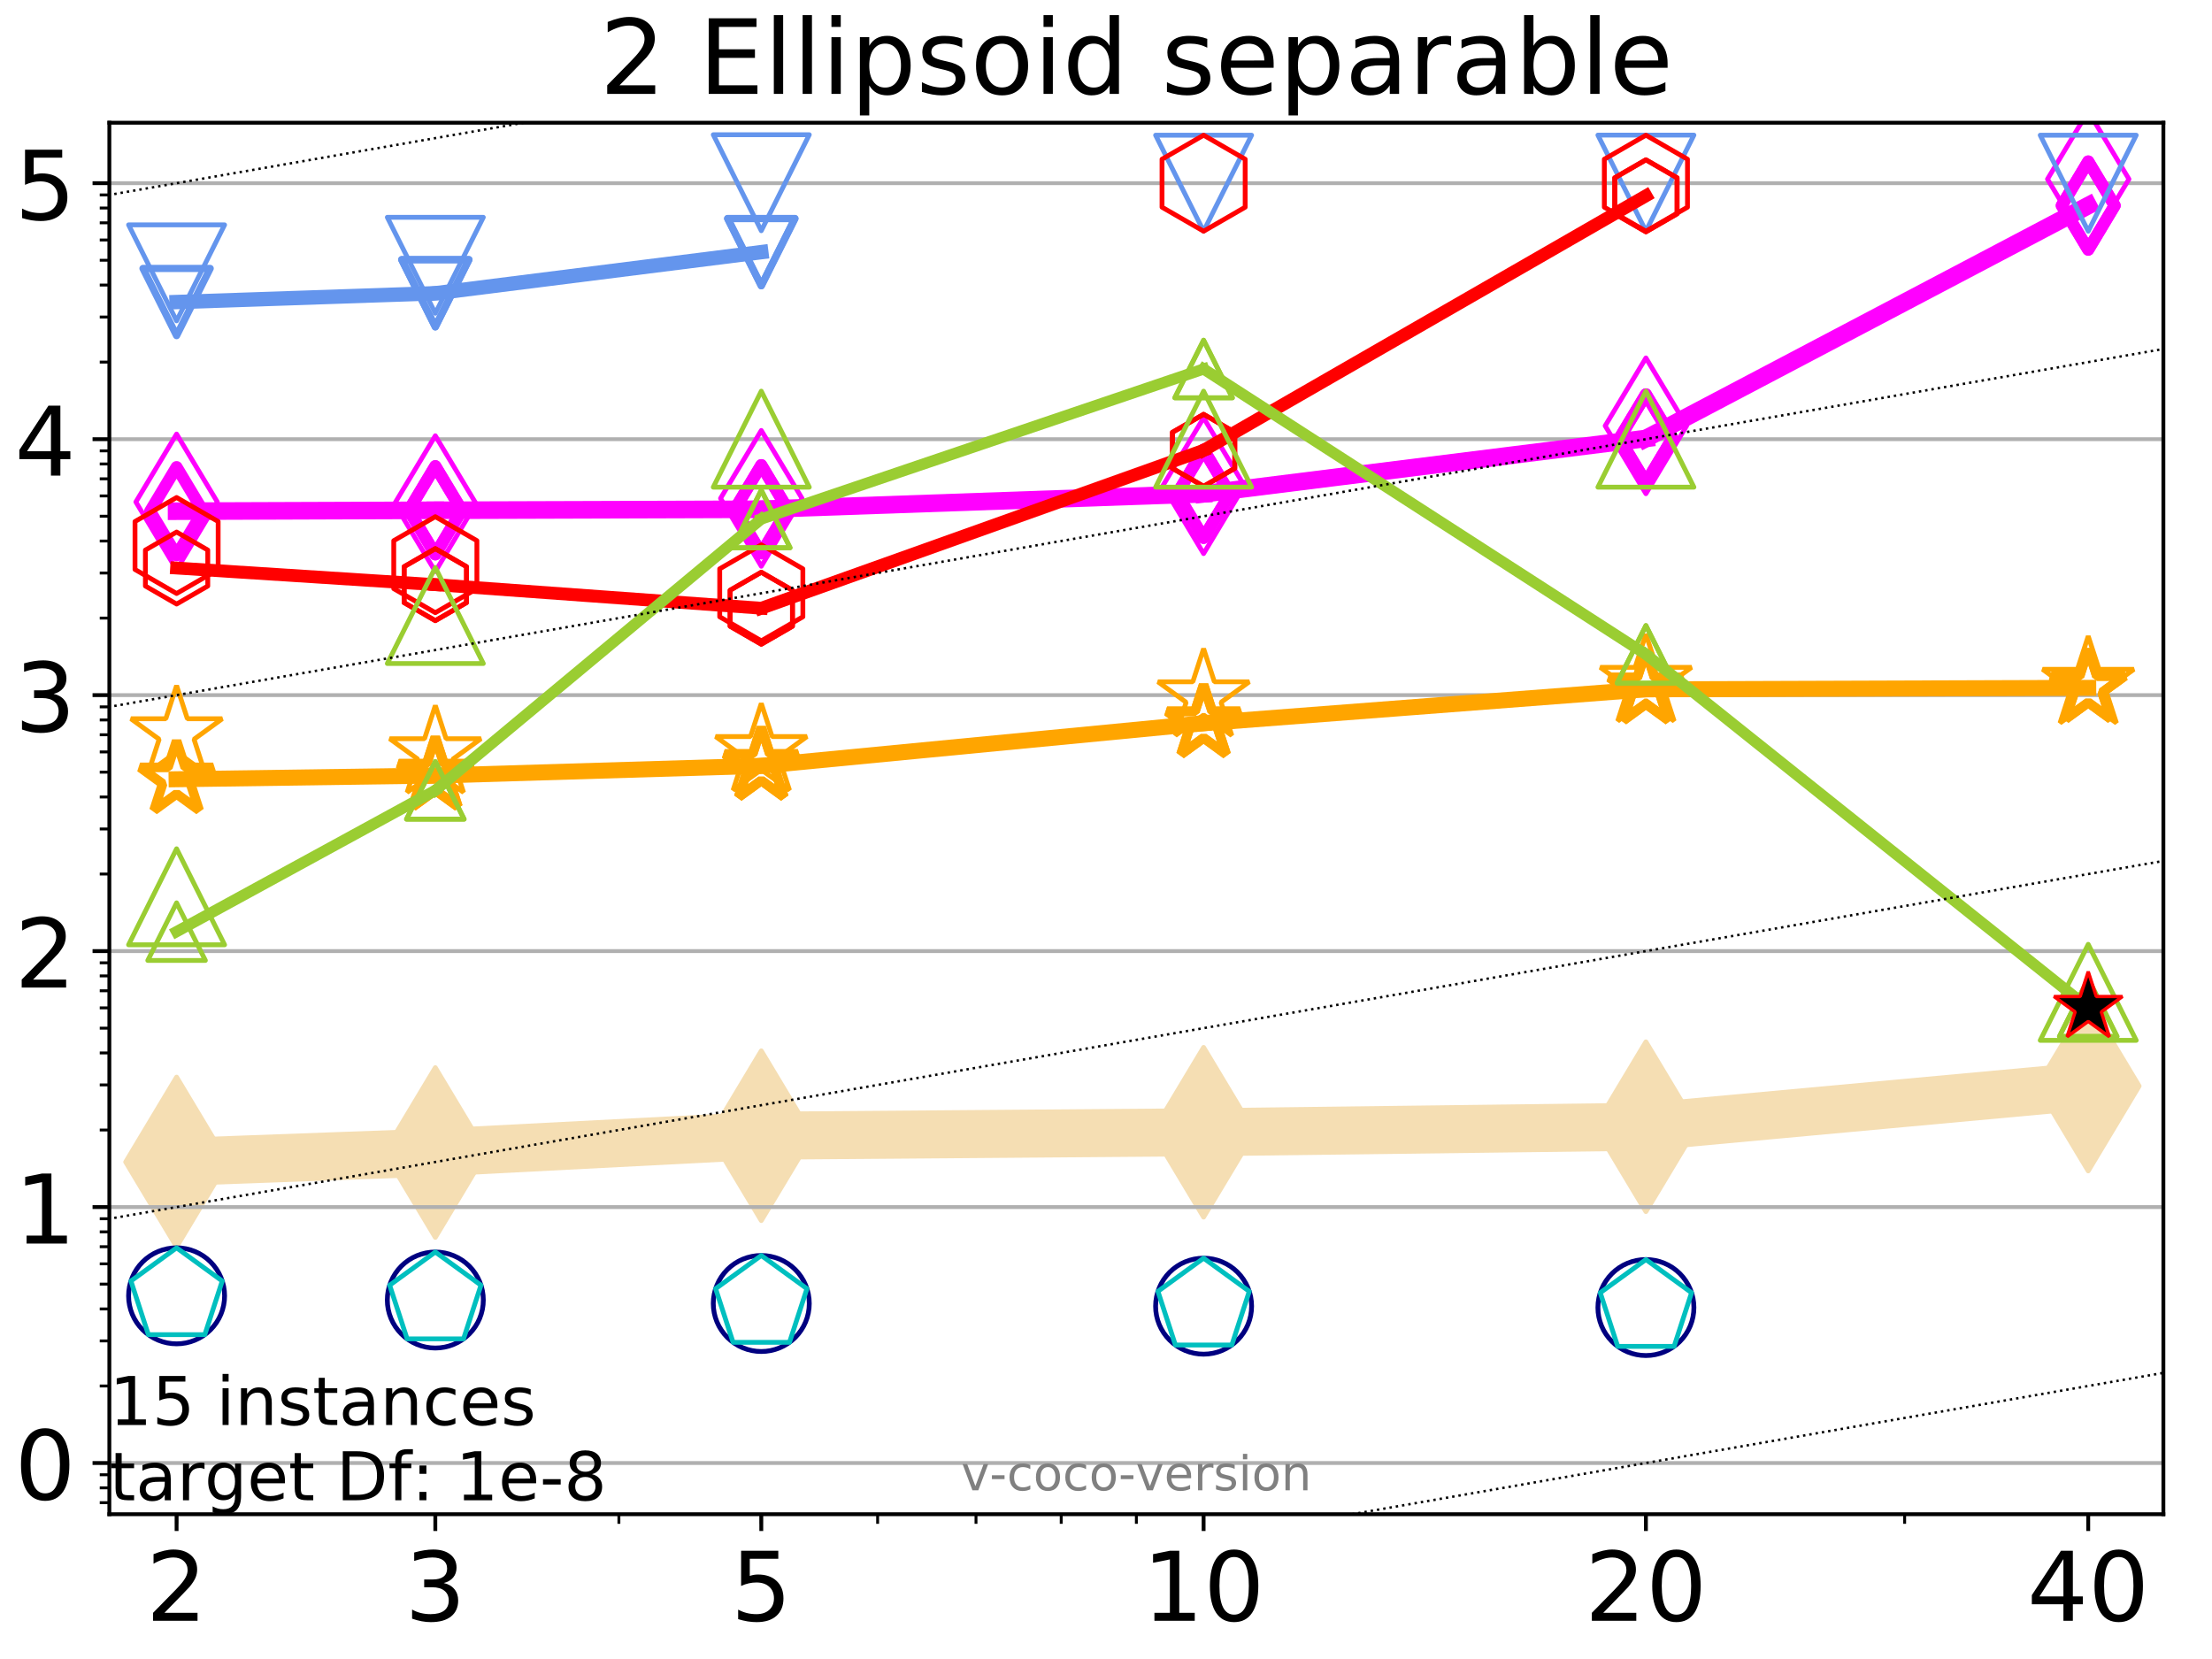 <?xml version="1.0" encoding="utf-8" standalone="no"?>
<!DOCTYPE svg PUBLIC "-//W3C//DTD SVG 1.1//EN"
  "http://www.w3.org/Graphics/SVG/1.1/DTD/svg11.dtd">
<!-- Created with matplotlib (http://matplotlib.org/) -->
<svg height="345.6pt" version="1.1" viewBox="0 0 460.8 345.6" width="460.8pt" xmlns="http://www.w3.org/2000/svg" xmlns:xlink="http://www.w3.org/1999/xlink">
 <defs>
  <style type="text/css">
*{stroke-linecap:butt;stroke-linejoin:round;}
  </style>
 </defs>
 <g id="figure_1">
  <g id="patch_1">
   <path d="M 0 345.6 
L 460.8 345.6 
L 460.8 0 
L 0 0 
z
" style="fill:#ffffff;"/>
  </g>
  <g id="axes_1">
   <g id="patch_2">
    <path d="M 22.78 315.44 
L 450.672 315.44 
L 450.672 25.56 
L 22.78 25.56 
z
" style="fill:#ffffff;"/>
   </g>
   <g id="line2d_1">
    <path clip-path="url(#p6ec52a0f35)" d="M 36.786 242.063 
L 90.685 240.091 
L 158.59 236.589 
L 250.732 235.869 
L 342.873 234.717 
L 435.015 226.245 
" style="fill:none;stroke:#f5deb3;stroke-linecap:square;stroke-width:10;"/>
    <defs>
     <path d="M -0 17.678 
L 10.607 0 
L 0 -17.678 
L -10.607 -0 
z
" id="mc8c11bd4a5" style="stroke:#f5deb3;stroke-linejoin:miter;"/>
    </defs>
    <g clip-path="url(#p6ec52a0f35)">
     <use style="fill:#f5deb3;stroke:#f5deb3;stroke-linejoin:miter;" x="36.786" xlink:href="#mc8c11bd4a5" y="242.063"/>
     <use style="fill:#f5deb3;stroke:#f5deb3;stroke-linejoin:miter;" x="90.685" xlink:href="#mc8c11bd4a5" y="240.091"/>
     <use style="fill:#f5deb3;stroke:#f5deb3;stroke-linejoin:miter;" x="158.59" xlink:href="#mc8c11bd4a5" y="236.589"/>
     <use style="fill:#f5deb3;stroke:#f5deb3;stroke-linejoin:miter;" x="250.732" xlink:href="#mc8c11bd4a5" y="235.869"/>
     <use style="fill:#f5deb3;stroke:#f5deb3;stroke-linejoin:miter;" x="342.873" xlink:href="#mc8c11bd4a5" y="234.717"/>
     <use style="fill:#f5deb3;stroke:#f5deb3;stroke-linejoin:miter;" x="435.015" xlink:href="#mc8c11bd4a5" y="226.245"/>
    </g>
   </g>
   <g id="matplotlib.axis_1">
    <g id="xtick_1">
     <g id="line2d_2">
      <defs>
       <path d="M 0 0 
L 0 3.5 
" id="mac89f90bb5" style="stroke:#000000;stroke-width:0.8;"/>
      </defs>
      <g>
       <use style="stroke:#000000;stroke-width:0.8;" x="36.786" xlink:href="#mac89f90bb5" y="315.44"/>
      </g>
     </g>
     <g id="text_1">
      <!-- 2 -->
      <defs>
       <path d="M 19.188 8.297 
L 53.609 8.297 
L 53.609 0 
L 7.328 0 
L 7.328 8.297 
Q 12.938 14.109 22.625 23.891 
Q 32.328 33.688 34.812 36.531 
Q 39.547 41.844 41.422 45.531 
Q 43.312 49.219 43.312 52.781 
Q 43.312 58.594 39.234 62.25 
Q 35.156 65.922 28.609 65.922 
Q 23.969 65.922 18.812 64.312 
Q 13.672 62.703 7.812 59.422 
L 7.812 69.391 
Q 13.766 71.781 18.938 73 
Q 24.125 74.219 28.422 74.219 
Q 39.75 74.219 46.484 68.547 
Q 53.219 62.891 53.219 53.422 
Q 53.219 48.922 51.531 44.891 
Q 49.859 40.875 45.406 35.406 
Q 44.188 33.984 37.641 27.219 
Q 31.109 20.453 19.188 8.297 
z
" id="DejaVuSans-32"/>
      </defs>
      <g transform="translate(30.423 337.637)scale(0.2 -0.2)">
       <use xlink:href="#DejaVuSans-32"/>
      </g>
     </g>
    </g>
    <g id="xtick_2">
     <g id="line2d_3">
      <g>
       <use style="stroke:#000000;stroke-width:0.8;" x="90.685" xlink:href="#mac89f90bb5" y="315.44"/>
      </g>
     </g>
     <g id="text_2">
      <!-- 3 -->
      <defs>
       <path d="M 40.578 39.312 
Q 47.656 37.797 51.625 33 
Q 55.609 28.219 55.609 21.188 
Q 55.609 10.406 48.188 4.484 
Q 40.766 -1.422 27.094 -1.422 
Q 22.516 -1.422 17.656 -0.516 
Q 12.797 0.391 7.625 2.203 
L 7.625 11.719 
Q 11.719 9.328 16.594 8.109 
Q 21.484 6.891 26.812 6.891 
Q 36.078 6.891 40.938 10.547 
Q 45.797 14.203 45.797 21.188 
Q 45.797 27.641 41.281 31.266 
Q 36.766 34.906 28.719 34.906 
L 20.219 34.906 
L 20.219 43.016 
L 29.109 43.016 
Q 36.375 43.016 40.234 45.922 
Q 44.094 48.828 44.094 54.297 
Q 44.094 59.906 40.109 62.906 
Q 36.141 65.922 28.719 65.922 
Q 24.656 65.922 20.016 65.031 
Q 15.375 64.156 9.812 62.312 
L 9.812 71.094 
Q 15.438 72.656 20.344 73.438 
Q 25.25 74.219 29.594 74.219 
Q 40.828 74.219 47.359 69.109 
Q 53.906 64.016 53.906 55.328 
Q 53.906 49.266 50.438 45.094 
Q 46.969 40.922 40.578 39.312 
z
" id="DejaVuSans-33"/>
      </defs>
      <g transform="translate(84.323 337.637)scale(0.2 -0.2)">
       <use xlink:href="#DejaVuSans-33"/>
      </g>
     </g>
    </g>
    <g id="xtick_3">
     <g id="line2d_4">
      <g>
       <use style="stroke:#000000;stroke-width:0.8;" x="158.59" xlink:href="#mac89f90bb5" y="315.44"/>
      </g>
     </g>
     <g id="text_3">
      <!-- 5 -->
      <defs>
       <path d="M 10.797 72.906 
L 49.516 72.906 
L 49.516 64.594 
L 19.828 64.594 
L 19.828 46.734 
Q 21.969 47.469 24.109 47.828 
Q 26.266 48.188 28.422 48.188 
Q 40.625 48.188 47.75 41.5 
Q 54.891 34.812 54.891 23.391 
Q 54.891 11.625 47.562 5.094 
Q 40.234 -1.422 26.906 -1.422 
Q 22.312 -1.422 17.547 -0.641 
Q 12.797 0.141 7.719 1.703 
L 7.719 11.625 
Q 12.109 9.234 16.797 8.062 
Q 21.484 6.891 26.703 6.891 
Q 35.156 6.891 40.078 11.328 
Q 45.016 15.766 45.016 23.391 
Q 45.016 31 40.078 35.438 
Q 35.156 39.891 26.703 39.891 
Q 22.75 39.891 18.812 39.016 
Q 14.891 38.141 10.797 36.281 
z
" id="DejaVuSans-35"/>
      </defs>
      <g transform="translate(152.228 337.637)scale(0.2 -0.2)">
       <use xlink:href="#DejaVuSans-35"/>
      </g>
     </g>
    </g>
    <g id="xtick_4">
     <g id="line2d_5">
      <g>
       <use style="stroke:#000000;stroke-width:0.8;" x="250.732" xlink:href="#mac89f90bb5" y="315.44"/>
      </g>
     </g>
     <g id="text_4">
      <!-- 10 -->
      <defs>
       <path d="M 12.406 8.297 
L 28.516 8.297 
L 28.516 63.922 
L 10.984 60.406 
L 10.984 69.391 
L 28.422 72.906 
L 38.281 72.906 
L 38.281 8.297 
L 54.391 8.297 
L 54.391 0 
L 12.406 0 
z
" id="DejaVuSans-31"/>
       <path d="M 31.781 66.406 
Q 24.172 66.406 20.328 58.906 
Q 16.5 51.422 16.5 36.375 
Q 16.5 21.391 20.328 13.891 
Q 24.172 6.391 31.781 6.391 
Q 39.453 6.391 43.281 13.891 
Q 47.125 21.391 47.125 36.375 
Q 47.125 51.422 43.281 58.906 
Q 39.453 66.406 31.781 66.406 
z
M 31.781 74.219 
Q 44.047 74.219 50.516 64.516 
Q 56.984 54.828 56.984 36.375 
Q 56.984 17.969 50.516 8.266 
Q 44.047 -1.422 31.781 -1.422 
Q 19.531 -1.422 13.062 8.266 
Q 6.594 17.969 6.594 36.375 
Q 6.594 54.828 13.062 64.516 
Q 19.531 74.219 31.781 74.219 
z
" id="DejaVuSans-30"/>
      </defs>
      <g transform="translate(238.007 337.637)scale(0.2 -0.2)">
       <use xlink:href="#DejaVuSans-31"/>
       <use x="63.623" xlink:href="#DejaVuSans-30"/>
      </g>
     </g>
    </g>
    <g id="xtick_5">
     <g id="line2d_6">
      <g>
       <use style="stroke:#000000;stroke-width:0.8;" x="342.873" xlink:href="#mac89f90bb5" y="315.44"/>
      </g>
     </g>
     <g id="text_5">
      <!-- 20 -->
      <g transform="translate(330.148 337.637)scale(0.2 -0.2)">
       <use xlink:href="#DejaVuSans-32"/>
       <use x="63.623" xlink:href="#DejaVuSans-30"/>
      </g>
     </g>
    </g>
    <g id="xtick_6">
     <g id="line2d_7">
      <g>
       <use style="stroke:#000000;stroke-width:0.8;" x="435.015" xlink:href="#mac89f90bb5" y="315.44"/>
      </g>
     </g>
     <g id="text_6">
      <!-- 40 -->
      <defs>
       <path d="M 37.797 64.312 
L 12.891 25.391 
L 37.797 25.391 
z
M 35.203 72.906 
L 47.609 72.906 
L 47.609 25.391 
L 58.016 25.391 
L 58.016 17.188 
L 47.609 17.188 
L 47.609 0 
L 37.797 0 
L 37.797 17.188 
L 4.891 17.188 
L 4.891 26.703 
z
" id="DejaVuSans-34"/>
      </defs>
      <g transform="translate(422.29 337.637)scale(0.2 -0.2)">
       <use xlink:href="#DejaVuSans-34"/>
       <use x="63.623" xlink:href="#DejaVuSans-30"/>
      </g>
     </g>
    </g>
    <g id="xtick_7">
     <g id="line2d_8">
      <defs>
       <path d="M 0 0 
L 0 2 
" id="m8fba11768d" style="stroke:#000000;stroke-width:0.6;"/>
      </defs>
      <g>
       <use style="stroke:#000000;stroke-width:0.6;" x="36.786" xlink:href="#m8fba11768d" y="315.44"/>
      </g>
     </g>
    </g>
    <g id="xtick_8">
     <g id="line2d_9">
      <g>
       <use style="stroke:#000000;stroke-width:0.6;" x="90.685" xlink:href="#m8fba11768d" y="315.44"/>
      </g>
     </g>
    </g>
    <g id="xtick_9">
     <g id="line2d_10">
      <g>
       <use style="stroke:#000000;stroke-width:0.6;" x="128.927" xlink:href="#m8fba11768d" y="315.44"/>
      </g>
     </g>
    </g>
    <g id="xtick_10">
     <g id="line2d_11">
      <g>
       <use style="stroke:#000000;stroke-width:0.6;" x="158.59" xlink:href="#m8fba11768d" y="315.44"/>
      </g>
     </g>
    </g>
    <g id="xtick_11">
     <g id="line2d_12">
      <g>
       <use style="stroke:#000000;stroke-width:0.6;" x="182.827" xlink:href="#m8fba11768d" y="315.44"/>
      </g>
     </g>
    </g>
    <g id="xtick_12">
     <g id="line2d_13">
      <g>
       <use style="stroke:#000000;stroke-width:0.6;" x="203.318" xlink:href="#m8fba11768d" y="315.44"/>
      </g>
     </g>
    </g>
    <g id="xtick_13">
     <g id="line2d_14">
      <g>
       <use style="stroke:#000000;stroke-width:0.6;" x="221.069" xlink:href="#m8fba11768d" y="315.44"/>
      </g>
     </g>
    </g>
    <g id="xtick_14">
     <g id="line2d_15">
      <g>
       <use style="stroke:#000000;stroke-width:0.6;" x="236.726" xlink:href="#m8fba11768d" y="315.44"/>
      </g>
     </g>
    </g>
    <g id="xtick_15">
     <g id="line2d_16">
      <g>
       <use style="stroke:#000000;stroke-width:0.6;" x="342.873" xlink:href="#m8fba11768d" y="315.44"/>
      </g>
     </g>
    </g>
    <g id="xtick_16">
     <g id="line2d_17">
      <g>
       <use style="stroke:#000000;stroke-width:0.6;" x="396.773" xlink:href="#m8fba11768d" y="315.44"/>
      </g>
     </g>
    </g>
    <g id="xtick_17">
     <g id="line2d_18">
      <g>
       <use style="stroke:#000000;stroke-width:0.6;" x="435.015" xlink:href="#m8fba11768d" y="315.44"/>
      </g>
     </g>
    </g>
   </g>
   <g id="matplotlib.axis_2">
    <g id="ytick_1">
     <g id="line2d_19">
      <path clip-path="url(#p6ec52a0f35)" d="M 22.78 304.776 
L 450.672 304.776 
" style="fill:none;stroke:#b0b0b0;stroke-linecap:square;stroke-width:0.8;"/>
     </g>
     <g id="line2d_20">
      <defs>
       <path d="M 0 0 
L -3.5 0 
" id="m154ee145c3" style="stroke:#000000;stroke-width:0.8;"/>
      </defs>
      <g>
       <use style="stroke:#000000;stroke-width:0.8;" x="22.78" xlink:href="#m154ee145c3" y="304.776"/>
      </g>
     </g>
     <g id="text_7">
      <!-- 0 -->
      <g transform="translate(3.055 312.374)scale(0.2 -0.2)">
       <use xlink:href="#DejaVuSans-30"/>
      </g>
     </g>
    </g>
    <g id="ytick_2">
     <g id="line2d_21">
      <path clip-path="url(#p6ec52a0f35)" d="M 22.78 251.453 
L 450.672 251.453 
" style="fill:none;stroke:#b0b0b0;stroke-linecap:square;stroke-width:0.8;"/>
     </g>
     <g id="line2d_22">
      <g>
       <use style="stroke:#000000;stroke-width:0.8;" x="22.78" xlink:href="#m154ee145c3" y="251.453"/>
      </g>
     </g>
     <g id="text_8">
      <!-- 1 -->
      <g transform="translate(3.055 259.052)scale(0.2 -0.2)">
       <use xlink:href="#DejaVuSans-31"/>
      </g>
     </g>
    </g>
    <g id="ytick_3">
     <g id="line2d_23">
      <path clip-path="url(#p6ec52a0f35)" d="M 22.78 198.131 
L 450.672 198.131 
" style="fill:none;stroke:#b0b0b0;stroke-linecap:square;stroke-width:0.8;"/>
     </g>
     <g id="line2d_24">
      <g>
       <use style="stroke:#000000;stroke-width:0.8;" x="22.78" xlink:href="#m154ee145c3" y="198.131"/>
      </g>
     </g>
     <g id="text_9">
      <!-- 2 -->
      <g transform="translate(3.055 205.729)scale(0.2 -0.2)">
       <use xlink:href="#DejaVuSans-32"/>
      </g>
     </g>
    </g>
    <g id="ytick_4">
     <g id="line2d_25">
      <path clip-path="url(#p6ec52a0f35)" d="M 22.78 144.808 
L 450.672 144.808 
" style="fill:none;stroke:#b0b0b0;stroke-linecap:square;stroke-width:0.8;"/>
     </g>
     <g id="line2d_26">
      <g>
       <use style="stroke:#000000;stroke-width:0.8;" x="22.78" xlink:href="#m154ee145c3" y="144.808"/>
      </g>
     </g>
     <g id="text_10">
      <!-- 3 -->
      <g transform="translate(3.055 152.407)scale(0.2 -0.2)">
       <use xlink:href="#DejaVuSans-33"/>
      </g>
     </g>
    </g>
    <g id="ytick_5">
     <g id="line2d_27">
      <path clip-path="url(#p6ec52a0f35)" d="M 22.78 91.486 
L 450.672 91.486 
" style="fill:none;stroke:#b0b0b0;stroke-linecap:square;stroke-width:0.8;"/>
     </g>
     <g id="line2d_28">
      <g>
       <use style="stroke:#000000;stroke-width:0.8;" x="22.78" xlink:href="#m154ee145c3" y="91.486"/>
      </g>
     </g>
     <g id="text_11">
      <!-- 4 -->
      <g transform="translate(3.055 99.084)scale(0.2 -0.2)">
       <use xlink:href="#DejaVuSans-34"/>
      </g>
     </g>
    </g>
    <g id="ytick_6">
     <g id="line2d_29">
      <path clip-path="url(#p6ec52a0f35)" d="M 22.78 38.163 
L 450.672 38.163 
" style="fill:none;stroke:#b0b0b0;stroke-linecap:square;stroke-width:0.8;"/>
     </g>
     <g id="line2d_30">
      <g>
       <use style="stroke:#000000;stroke-width:0.8;" x="22.78" xlink:href="#m154ee145c3" y="38.163"/>
      </g>
     </g>
     <g id="text_12">
      <!-- 5 -->
      <g transform="translate(3.055 45.762)scale(0.2 -0.2)">
       <use xlink:href="#DejaVuSans-35"/>
      </g>
     </g>
    </g>
    <g id="ytick_7">
     <g id="line2d_31">
      <defs>
       <path d="M 0 0 
L -2 0 
" id="meddf2d9c25" style="stroke:#000000;stroke-width:0.6;"/>
      </defs>
      <g>
       <use style="stroke:#000000;stroke-width:0.6;" x="22.78" xlink:href="#meddf2d9c25" y="313.035"/>
      </g>
     </g>
    </g>
    <g id="ytick_8">
     <g id="line2d_32">
      <g>
       <use style="stroke:#000000;stroke-width:0.6;" x="22.78" xlink:href="#meddf2d9c25" y="309.943"/>
      </g>
     </g>
    </g>
    <g id="ytick_9">
     <g id="line2d_33">
      <g>
       <use style="stroke:#000000;stroke-width:0.6;" x="22.78" xlink:href="#meddf2d9c25" y="307.215"/>
      </g>
     </g>
    </g>
    <g id="ytick_10">
     <g id="line2d_34">
      <g>
       <use style="stroke:#000000;stroke-width:0.6;" x="22.78" xlink:href="#meddf2d9c25" y="288.724"/>
      </g>
     </g>
    </g>
    <g id="ytick_11">
     <g id="line2d_35">
      <g>
       <use style="stroke:#000000;stroke-width:0.6;" x="22.78" xlink:href="#meddf2d9c25" y="279.334"/>
      </g>
     </g>
    </g>
    <g id="ytick_12">
     <g id="line2d_36">
      <g>
       <use style="stroke:#000000;stroke-width:0.6;" x="22.78" xlink:href="#meddf2d9c25" y="272.672"/>
      </g>
     </g>
    </g>
    <g id="ytick_13">
     <g id="line2d_37">
      <g>
       <use style="stroke:#000000;stroke-width:0.6;" x="22.78" xlink:href="#meddf2d9c25" y="267.505"/>
      </g>
     </g>
    </g>
    <g id="ytick_14">
     <g id="line2d_38">
      <g>
       <use style="stroke:#000000;stroke-width:0.6;" x="22.78" xlink:href="#meddf2d9c25" y="263.283"/>
      </g>
     </g>
    </g>
    <g id="ytick_15">
     <g id="line2d_39">
      <g>
       <use style="stroke:#000000;stroke-width:0.6;" x="22.78" xlink:href="#meddf2d9c25" y="259.713"/>
      </g>
     </g>
    </g>
    <g id="ytick_16">
     <g id="line2d_40">
      <g>
       <use style="stroke:#000000;stroke-width:0.6;" x="22.78" xlink:href="#meddf2d9c25" y="256.621"/>
      </g>
     </g>
    </g>
    <g id="ytick_17">
     <g id="line2d_41">
      <g>
       <use style="stroke:#000000;stroke-width:0.6;" x="22.78" xlink:href="#meddf2d9c25" y="253.893"/>
      </g>
     </g>
    </g>
    <g id="ytick_18">
     <g id="line2d_42">
      <g>
       <use style="stroke:#000000;stroke-width:0.6;" x="22.78" xlink:href="#meddf2d9c25" y="235.401"/>
      </g>
     </g>
    </g>
    <g id="ytick_19">
     <g id="line2d_43">
      <g>
       <use style="stroke:#000000;stroke-width:0.6;" x="22.78" xlink:href="#meddf2d9c25" y="226.012"/>
      </g>
     </g>
    </g>
    <g id="ytick_20">
     <g id="line2d_44">
      <g>
       <use style="stroke:#000000;stroke-width:0.6;" x="22.78" xlink:href="#meddf2d9c25" y="219.35"/>
      </g>
     </g>
    </g>
    <g id="ytick_21">
     <g id="line2d_45">
      <g>
       <use style="stroke:#000000;stroke-width:0.6;" x="22.78" xlink:href="#meddf2d9c25" y="214.182"/>
      </g>
     </g>
    </g>
    <g id="ytick_22">
     <g id="line2d_46">
      <g>
       <use style="stroke:#000000;stroke-width:0.6;" x="22.78" xlink:href="#meddf2d9c25" y="209.96"/>
      </g>
     </g>
    </g>
    <g id="ytick_23">
     <g id="line2d_47">
      <g>
       <use style="stroke:#000000;stroke-width:0.6;" x="22.78" xlink:href="#meddf2d9c25" y="206.39"/>
      </g>
     </g>
    </g>
    <g id="ytick_24">
     <g id="line2d_48">
      <g>
       <use style="stroke:#000000;stroke-width:0.6;" x="22.78" xlink:href="#meddf2d9c25" y="203.298"/>
      </g>
     </g>
    </g>
    <g id="ytick_25">
     <g id="line2d_49">
      <g>
       <use style="stroke:#000000;stroke-width:0.6;" x="22.78" xlink:href="#meddf2d9c25" y="200.571"/>
      </g>
     </g>
    </g>
    <g id="ytick_26">
     <g id="line2d_50">
      <g>
       <use style="stroke:#000000;stroke-width:0.6;" x="22.78" xlink:href="#meddf2d9c25" y="182.079"/>
      </g>
     </g>
    </g>
    <g id="ytick_27">
     <g id="line2d_51">
      <g>
       <use style="stroke:#000000;stroke-width:0.6;" x="22.78" xlink:href="#meddf2d9c25" y="172.689"/>
      </g>
     </g>
    </g>
    <g id="ytick_28">
     <g id="line2d_52">
      <g>
       <use style="stroke:#000000;stroke-width:0.6;" x="22.78" xlink:href="#meddf2d9c25" y="166.027"/>
      </g>
     </g>
    </g>
    <g id="ytick_29">
     <g id="line2d_53">
      <g>
       <use style="stroke:#000000;stroke-width:0.6;" x="22.78" xlink:href="#meddf2d9c25" y="160.86"/>
      </g>
     </g>
    </g>
    <g id="ytick_30">
     <g id="line2d_54">
      <g>
       <use style="stroke:#000000;stroke-width:0.6;" x="22.78" xlink:href="#meddf2d9c25" y="156.638"/>
      </g>
     </g>
    </g>
    <g id="ytick_31">
     <g id="line2d_55">
      <g>
       <use style="stroke:#000000;stroke-width:0.6;" x="22.78" xlink:href="#meddf2d9c25" y="153.068"/>
      </g>
     </g>
    </g>
    <g id="ytick_32">
     <g id="line2d_56">
      <g>
       <use style="stroke:#000000;stroke-width:0.6;" x="22.78" xlink:href="#meddf2d9c25" y="149.976"/>
      </g>
     </g>
    </g>
    <g id="ytick_33">
     <g id="line2d_57">
      <g>
       <use style="stroke:#000000;stroke-width:0.6;" x="22.78" xlink:href="#meddf2d9c25" y="147.248"/>
      </g>
     </g>
    </g>
    <g id="ytick_34">
     <g id="line2d_58">
      <g>
       <use style="stroke:#000000;stroke-width:0.6;" x="22.78" xlink:href="#meddf2d9c25" y="128.757"/>
      </g>
     </g>
    </g>
    <g id="ytick_35">
     <g id="line2d_59">
      <g>
       <use style="stroke:#000000;stroke-width:0.6;" x="22.78" xlink:href="#meddf2d9c25" y="119.367"/>
      </g>
     </g>
    </g>
    <g id="ytick_36">
     <g id="line2d_60">
      <g>
       <use style="stroke:#000000;stroke-width:0.6;" x="22.78" xlink:href="#meddf2d9c25" y="112.705"/>
      </g>
     </g>
    </g>
    <g id="ytick_37">
     <g id="line2d_61">
      <g>
       <use style="stroke:#000000;stroke-width:0.6;" x="22.78" xlink:href="#meddf2d9c25" y="107.537"/>
      </g>
     </g>
    </g>
    <g id="ytick_38">
     <g id="line2d_62">
      <g>
       <use style="stroke:#000000;stroke-width:0.6;" x="22.78" xlink:href="#meddf2d9c25" y="103.315"/>
      </g>
     </g>
    </g>
    <g id="ytick_39">
     <g id="line2d_63">
      <g>
       <use style="stroke:#000000;stroke-width:0.6;" x="22.78" xlink:href="#meddf2d9c25" y="99.746"/>
      </g>
     </g>
    </g>
    <g id="ytick_40">
     <g id="line2d_64">
      <g>
       <use style="stroke:#000000;stroke-width:0.6;" x="22.78" xlink:href="#meddf2d9c25" y="96.653"/>
      </g>
     </g>
    </g>
    <g id="ytick_41">
     <g id="line2d_65">
      <g>
       <use style="stroke:#000000;stroke-width:0.6;" x="22.78" xlink:href="#meddf2d9c25" y="93.926"/>
      </g>
     </g>
    </g>
    <g id="ytick_42">
     <g id="line2d_66">
      <g>
       <use style="stroke:#000000;stroke-width:0.6;" x="22.78" xlink:href="#meddf2d9c25" y="75.434"/>
      </g>
     </g>
    </g>
    <g id="ytick_43">
     <g id="line2d_67">
      <g>
       <use style="stroke:#000000;stroke-width:0.6;" x="22.78" xlink:href="#meddf2d9c25" y="66.045"/>
      </g>
     </g>
    </g>
    <g id="ytick_44">
     <g id="line2d_68">
      <g>
       <use style="stroke:#000000;stroke-width:0.6;" x="22.78" xlink:href="#meddf2d9c25" y="59.382"/>
      </g>
     </g>
    </g>
    <g id="ytick_45">
     <g id="line2d_69">
      <g>
       <use style="stroke:#000000;stroke-width:0.6;" x="22.78" xlink:href="#meddf2d9c25" y="54.215"/>
      </g>
     </g>
    </g>
    <g id="ytick_46">
     <g id="line2d_70">
      <g>
       <use style="stroke:#000000;stroke-width:0.6;" x="22.78" xlink:href="#meddf2d9c25" y="49.993"/>
      </g>
     </g>
    </g>
    <g id="ytick_47">
     <g id="line2d_71">
      <g>
       <use style="stroke:#000000;stroke-width:0.6;" x="22.78" xlink:href="#meddf2d9c25" y="46.423"/>
      </g>
     </g>
    </g>
    <g id="ytick_48">
     <g id="line2d_72">
      <g>
       <use style="stroke:#000000;stroke-width:0.6;" x="22.78" xlink:href="#meddf2d9c25" y="43.331"/>
      </g>
     </g>
    </g>
    <g id="ytick_49">
     <g id="line2d_73">
      <g>
       <use style="stroke:#000000;stroke-width:0.6;" x="22.78" xlink:href="#meddf2d9c25" y="40.603"/>
      </g>
     </g>
    </g>
   </g>
   <g id="line2d_74"/>
   <g id="line2d_75">
    <defs>
     <path d="M 0 10 
C 2.652 10 5.196 8.946 7.071 7.071 
C 8.946 5.196 10 2.652 10 0 
C 10 -2.652 8.946 -5.196 7.071 -7.071 
C 5.196 -8.946 2.652 -10 0 -10 
C -2.652 -10 -5.196 -8.946 -7.071 -7.071 
C -8.946 -5.196 -10 -2.652 -10 0 
C -10 2.652 -8.946 5.196 -7.071 7.071 
C -5.196 8.946 -2.652 10 0 10 
z
" id="m4bfb333e4a" style="stroke:#000080;"/>
    </defs>
    <g clip-path="url(#p6ec52a0f35)">
     <use style="fill-opacity:0;stroke:#000080;" x="36.786" xlink:href="#m4bfb333e4a" y="269.945"/>
     <use style="fill-opacity:0;stroke:#000080;" x="90.685" xlink:href="#m4bfb333e4a" y="270.819"/>
     <use style="fill-opacity:0;stroke:#000080;" x="158.59" xlink:href="#m4bfb333e4a" y="271.542"/>
     <use style="fill-opacity:0;stroke:#000080;" x="250.732" xlink:href="#m4bfb333e4a" y="272.1"/>
     <use style="fill-opacity:0;stroke:#000080;" x="342.873" xlink:href="#m4bfb333e4a" y="272.385"/>
    </g>
   </g>
   <g id="line2d_76">
    <path clip-path="url(#p6ec52a0f35)" d="M 36.786 106.491 
L 90.685 106.299 
" style="fill:none;stroke:#ff00ff;stroke-linecap:square;stroke-width:3.667;"/>
    <defs>
     <path d="M -0 9.192 
L 5.515 0 
L 0 -9.192 
L -5.515 -0 
z
" id="m4144531bd3" style="stroke:#ff00ff;stroke-linejoin:miter;stroke-width:2.5;"/>
    </defs>
    <g clip-path="url(#p6ec52a0f35)">
     <use style="fill-opacity:0;stroke:#ff00ff;stroke-linejoin:miter;stroke-width:2.5;" x="36.786" xlink:href="#m4144531bd3" y="106.491"/>
     <use style="fill-opacity:0;stroke:#ff00ff;stroke-linejoin:miter;stroke-width:2.5;" x="90.685" xlink:href="#m4144531bd3" y="106.299"/>
    </g>
   </g>
   <g id="line2d_77">
    <path clip-path="url(#p6ec52a0f35)" d="M 90.685 106.299 
L 158.59 106.084 
" style="fill:none;stroke:#ff00ff;stroke-linecap:square;stroke-width:3.667;"/>
    <g clip-path="url(#p6ec52a0f35)">
     <use style="fill-opacity:0;stroke:#ff00ff;stroke-linejoin:miter;stroke-width:2.5;" x="90.685" xlink:href="#m4144531bd3" y="106.299"/>
     <use style="fill-opacity:0;stroke:#ff00ff;stroke-linejoin:miter;stroke-width:2.5;" x="158.59" xlink:href="#m4144531bd3" y="106.084"/>
    </g>
   </g>
   <g id="line2d_78">
    <path clip-path="url(#p6ec52a0f35)" d="M 158.59 106.084 
L 250.732 102.864 
" style="fill:none;stroke:#ff00ff;stroke-linecap:square;stroke-width:3.667;"/>
    <g clip-path="url(#p6ec52a0f35)">
     <use style="fill-opacity:0;stroke:#ff00ff;stroke-linejoin:miter;stroke-width:2.5;" x="158.59" xlink:href="#m4144531bd3" y="106.084"/>
     <use style="fill-opacity:0;stroke:#ff00ff;stroke-linejoin:miter;stroke-width:2.5;" x="250.732" xlink:href="#m4144531bd3" y="102.864"/>
    </g>
   </g>
   <g id="line2d_79">
    <path clip-path="url(#p6ec52a0f35)" d="M 250.732 102.864 
L 342.873 91.336 
" style="fill:none;stroke:#ff00ff;stroke-linecap:square;stroke-width:3.667;"/>
    <g clip-path="url(#p6ec52a0f35)">
     <use style="fill-opacity:0;stroke:#ff00ff;stroke-linejoin:miter;stroke-width:2.5;" x="250.732" xlink:href="#m4144531bd3" y="102.864"/>
     <use style="fill-opacity:0;stroke:#ff00ff;stroke-linejoin:miter;stroke-width:2.5;" x="342.873" xlink:href="#m4144531bd3" y="91.336"/>
    </g>
   </g>
   <g id="line2d_80">
    <path clip-path="url(#p6ec52a0f35)" d="M 342.873 91.336 
L 435.015 42.825 
" style="fill:none;stroke:#ff00ff;stroke-linecap:square;stroke-width:3.667;"/>
    <g clip-path="url(#p6ec52a0f35)">
     <use style="fill-opacity:0;stroke:#ff00ff;stroke-linejoin:miter;stroke-width:2.5;" x="342.873" xlink:href="#m4144531bd3" y="91.336"/>
     <use style="fill-opacity:0;stroke:#ff00ff;stroke-linejoin:miter;stroke-width:2.5;" x="435.015" xlink:href="#m4144531bd3" y="42.825"/>
    </g>
   </g>
   <g id="line2d_81">
    <path clip-path="url(#p6ec52a0f35)" d="M 435.015 42.825 
" style="fill:none;stroke:#ff00ff;stroke-linecap:square;stroke-width:3.667;"/>
    <g clip-path="url(#p6ec52a0f35)">
     <use style="fill-opacity:0;stroke:#ff00ff;stroke-linejoin:miter;stroke-width:2.5;" x="435.015" xlink:href="#m4144531bd3" y="42.825"/>
    </g>
   </g>
   <g id="line2d_82"/>
   <g id="line2d_83">
    <defs>
     <path d="M -0 14.142 
L 8.485 0 
L -0 -14.142 
L -8.485 -0 
z
" id="md28c590f55" style="stroke:#ff00ff;stroke-linejoin:miter;"/>
    </defs>
    <g clip-path="url(#p6ec52a0f35)">
     <use style="fill-opacity:0;stroke:#ff00ff;stroke-linejoin:miter;" x="36.786" xlink:href="#md28c590f55" y="104.564"/>
     <use style="fill-opacity:0;stroke:#ff00ff;stroke-linejoin:miter;" x="90.685" xlink:href="#md28c590f55" y="104.92"/>
     <use style="fill-opacity:0;stroke:#ff00ff;stroke-linejoin:miter;" x="158.59" xlink:href="#md28c590f55" y="103.816"/>
     <use style="fill-opacity:0;stroke:#ff00ff;stroke-linejoin:miter;" x="250.732" xlink:href="#md28c590f55" y="101.183"/>
     <use style="fill-opacity:0;stroke:#ff00ff;stroke-linejoin:miter;" x="342.873" xlink:href="#md28c590f55" y="88.705"/>
     <use style="fill-opacity:0;stroke:#ff00ff;stroke-linejoin:miter;" x="435.015" xlink:href="#md28c590f55" y="37.314"/>
    </g>
   </g>
   <g id="line2d_84">
    <path clip-path="url(#p6ec52a0f35)" d="M 36.786 162.331 
L 90.685 161.566 
" style="fill:none;stroke:#ffa500;stroke-linecap:square;stroke-width:3.333;"/>
    <defs>
     <path d="M 0 -8 
L -1.796 -2.472 
L -7.608 -2.472 
L -2.906 0.944 
L -4.702 6.472 
L -0 3.056 
L 4.702 6.472 
L 2.906 0.944 
L 7.608 -2.472 
L 1.796 -2.472 
z
" id="m9359944021" style="stroke:#ffa500;stroke-linejoin:bevel;stroke-width:2;"/>
    </defs>
    <g clip-path="url(#p6ec52a0f35)">
     <use style="fill-opacity:0;stroke:#ffa500;stroke-linejoin:bevel;stroke-width:2;" x="36.786" xlink:href="#m9359944021" y="162.331"/>
     <use style="fill-opacity:0;stroke:#ffa500;stroke-linejoin:bevel;stroke-width:2;" x="90.685" xlink:href="#m9359944021" y="161.566"/>
    </g>
   </g>
   <g id="line2d_85">
    <path clip-path="url(#p6ec52a0f35)" d="M 90.685 161.566 
L 158.59 159.537 
" style="fill:none;stroke:#ffa500;stroke-linecap:square;stroke-width:3.333;"/>
    <g clip-path="url(#p6ec52a0f35)">
     <use style="fill-opacity:0;stroke:#ffa500;stroke-linejoin:bevel;stroke-width:2;" x="90.685" xlink:href="#m9359944021" y="161.566"/>
     <use style="fill-opacity:0;stroke:#ffa500;stroke-linejoin:bevel;stroke-width:2;" x="158.59" xlink:href="#m9359944021" y="159.537"/>
    </g>
   </g>
   <g id="line2d_86">
    <path clip-path="url(#p6ec52a0f35)" d="M 158.59 159.537 
L 250.732 150.664 
" style="fill:none;stroke:#ffa500;stroke-linecap:square;stroke-width:3.333;"/>
    <g clip-path="url(#p6ec52a0f35)">
     <use style="fill-opacity:0;stroke:#ffa500;stroke-linejoin:bevel;stroke-width:2;" x="158.59" xlink:href="#m9359944021" y="159.537"/>
     <use style="fill-opacity:0;stroke:#ffa500;stroke-linejoin:bevel;stroke-width:2;" x="250.732" xlink:href="#m9359944021" y="150.664"/>
    </g>
   </g>
   <g id="line2d_87">
    <path clip-path="url(#p6ec52a0f35)" d="M 250.732 150.664 
L 342.873 143.601 
" style="fill:none;stroke:#ffa500;stroke-linecap:square;stroke-width:3.333;"/>
    <g clip-path="url(#p6ec52a0f35)">
     <use style="fill-opacity:0;stroke:#ffa500;stroke-linejoin:bevel;stroke-width:2;" x="250.732" xlink:href="#m9359944021" y="150.664"/>
     <use style="fill-opacity:0;stroke:#ffa500;stroke-linejoin:bevel;stroke-width:2;" x="342.873" xlink:href="#m9359944021" y="143.601"/>
    </g>
   </g>
   <g id="line2d_88">
    <path clip-path="url(#p6ec52a0f35)" d="M 342.873 143.601 
L 435.015 143.294 
" style="fill:none;stroke:#ffa500;stroke-linecap:square;stroke-width:3.333;"/>
    <g clip-path="url(#p6ec52a0f35)">
     <use style="fill-opacity:0;stroke:#ffa500;stroke-linejoin:bevel;stroke-width:2;" x="342.873" xlink:href="#m9359944021" y="143.601"/>
     <use style="fill-opacity:0;stroke:#ffa500;stroke-linejoin:bevel;stroke-width:2;" x="435.015" xlink:href="#m9359944021" y="143.294"/>
    </g>
   </g>
   <g id="line2d_89">
    <path clip-path="url(#p6ec52a0f35)" d="M 435.015 143.294 
" style="fill:none;stroke:#ffa500;stroke-linecap:square;stroke-width:3.333;"/>
    <g clip-path="url(#p6ec52a0f35)">
     <use style="fill-opacity:0;stroke:#ffa500;stroke-linejoin:bevel;stroke-width:2;" x="435.015" xlink:href="#m9359944021" y="143.294"/>
    </g>
   </g>
   <g id="line2d_90"/>
   <g id="line2d_91">
    <defs>
     <path d="M 0 -10 
L -2.245 -3.09 
L -9.511 -3.09 
L -3.633 1.18 
L -5.878 8.09 
L -0 3.82 
L 5.878 8.09 
L 3.633 1.18 
L 9.511 -3.09 
L 2.245 -3.09 
z
" id="m8c0ce074fd" style="stroke:#ffa500;stroke-linejoin:bevel;"/>
    </defs>
    <g clip-path="url(#p6ec52a0f35)">
     <use style="fill-opacity:0;stroke:#ffa500;stroke-linejoin:bevel;" x="36.786" xlink:href="#m8c0ce074fd" y="152.821"/>
     <use style="fill-opacity:0;stroke:#ffa500;stroke-linejoin:bevel;" x="90.685" xlink:href="#m8c0ce074fd" y="156.975"/>
     <use style="fill-opacity:0;stroke:#ffa500;stroke-linejoin:bevel;" x="158.59" xlink:href="#m8c0ce074fd" y="156.53"/>
     <use style="fill-opacity:0;stroke:#ffa500;stroke-linejoin:bevel;" x="250.732" xlink:href="#m8c0ce074fd" y="145.121"/>
     <use style="fill-opacity:0;stroke:#ffa500;stroke-linejoin:bevel;" x="342.873" xlink:href="#m8c0ce074fd" y="142.114"/>
     <use style="fill-opacity:0;stroke:#ffa500;stroke-linejoin:bevel;" x="435.015" xlink:href="#m8c0ce074fd" y="142.524"/>
    </g>
   </g>
   <g id="line2d_92">
    <path clip-path="url(#p6ec52a0f35)" d="M 36.786 62.92 
L 90.685 61.092 
" style="fill:none;stroke:#6495ed;stroke-linecap:square;stroke-width:3;"/>
    <defs>
     <path d="M -0 7 
L 7 -7 
L -7 -7 
z
" id="mde9edf33cf" style="stroke:#6495ed;stroke-linejoin:miter;stroke-width:1.5;"/>
    </defs>
    <g clip-path="url(#p6ec52a0f35)">
     <use style="fill-opacity:0;stroke:#6495ed;stroke-linejoin:miter;stroke-width:1.5;" x="36.786" xlink:href="#mde9edf33cf" y="62.92"/>
     <use style="fill-opacity:0;stroke:#6495ed;stroke-linejoin:miter;stroke-width:1.5;" x="90.685" xlink:href="#mde9edf33cf" y="61.092"/>
    </g>
   </g>
   <g id="line2d_93">
    <path clip-path="url(#p6ec52a0f35)" d="M 90.685 61.092 
L 158.59 52.525 
" style="fill:none;stroke:#6495ed;stroke-linecap:square;stroke-width:3;"/>
    <g clip-path="url(#p6ec52a0f35)">
     <use style="fill-opacity:0;stroke:#6495ed;stroke-linejoin:miter;stroke-width:1.5;" x="90.685" xlink:href="#mde9edf33cf" y="61.092"/>
     <use style="fill-opacity:0;stroke:#6495ed;stroke-linejoin:miter;stroke-width:1.5;" x="158.59" xlink:href="#mde9edf33cf" y="52.525"/>
    </g>
   </g>
   <g id="line2d_94">
    <path clip-path="url(#p6ec52a0f35)" d="M 158.59 52.525 
" style="fill:none;stroke:#6495ed;stroke-linecap:square;stroke-width:3;"/>
    <g clip-path="url(#p6ec52a0f35)">
     <use style="fill-opacity:0;stroke:#6495ed;stroke-linejoin:miter;stroke-width:1.5;" x="158.59" xlink:href="#mde9edf33cf" y="52.525"/>
    </g>
   </g>
   <g id="line2d_95"/>
   <g id="line2d_96">
    <defs>
     <path d="M -0 10 
L 10 -10 
L -10 -10 
z
" id="m583dbd6a35" style="stroke:#6495ed;stroke-linejoin:miter;"/>
    </defs>
    <g clip-path="url(#p6ec52a0f35)">
     <use style="fill-opacity:0;stroke:#6495ed;stroke-linejoin:miter;" x="36.786" xlink:href="#m583dbd6a35" y="56.842"/>
     <use style="fill-opacity:0;stroke:#6495ed;stroke-linejoin:miter;" x="90.685" xlink:href="#m583dbd6a35" y="55.267"/>
     <use style="fill-opacity:0;stroke:#6495ed;stroke-linejoin:miter;" x="158.59" xlink:href="#m583dbd6a35" y="38.066"/>
     <use style="fill-opacity:0;stroke:#6495ed;stroke-linejoin:miter;" x="250.732" xlink:href="#m583dbd6a35" y="38.163"/>
     <use style="fill-opacity:0;stroke:#6495ed;stroke-linejoin:miter;" x="342.873" xlink:href="#m583dbd6a35" y="38.147"/>
     <use style="fill-opacity:0;stroke:#6495ed;stroke-linejoin:miter;" x="435.015" xlink:href="#m583dbd6a35" y="38.163"/>
    </g>
   </g>
   <g id="line2d_97">
    <path clip-path="url(#p6ec52a0f35)" d="M 36.786 118.334 
L 90.685 121.793 
" style="fill:none;stroke:#ff0000;stroke-linecap:square;stroke-width:2.667;"/>
    <defs>
     <path d="M 0 -7.5 
L -6.495 -3.75 
L -6.495 3.75 
L -0 7.5 
L 6.495 3.75 
L 6.495 -3.75 
z
" id="me948e5bc53" style="stroke:#ff0000;stroke-linejoin:miter;"/>
    </defs>
    <g clip-path="url(#p6ec52a0f35)">
     <use style="fill-opacity:0;stroke:#ff0000;stroke-linejoin:miter;" x="36.786" xlink:href="#me948e5bc53" y="118.334"/>
     <use style="fill-opacity:0;stroke:#ff0000;stroke-linejoin:miter;" x="90.685" xlink:href="#me948e5bc53" y="121.793"/>
    </g>
   </g>
   <g id="line2d_98">
    <path clip-path="url(#p6ec52a0f35)" d="M 90.685 121.793 
L 158.59 126.707 
" style="fill:none;stroke:#ff0000;stroke-linecap:square;stroke-width:2.667;"/>
    <g clip-path="url(#p6ec52a0f35)">
     <use style="fill-opacity:0;stroke:#ff0000;stroke-linejoin:miter;" x="90.685" xlink:href="#me948e5bc53" y="121.793"/>
     <use style="fill-opacity:0;stroke:#ff0000;stroke-linejoin:miter;" x="158.59" xlink:href="#me948e5bc53" y="126.707"/>
    </g>
   </g>
   <g id="line2d_99">
    <path clip-path="url(#p6ec52a0f35)" d="M 158.59 126.707 
L 250.732 93.808 
" style="fill:none;stroke:#ff0000;stroke-linecap:square;stroke-width:2.667;"/>
    <g clip-path="url(#p6ec52a0f35)">
     <use style="fill-opacity:0;stroke:#ff0000;stroke-linejoin:miter;" x="158.59" xlink:href="#me948e5bc53" y="126.707"/>
     <use style="fill-opacity:0;stroke:#ff0000;stroke-linejoin:miter;" x="250.732" xlink:href="#me948e5bc53" y="93.808"/>
    </g>
   </g>
   <g id="line2d_100">
    <path clip-path="url(#p6ec52a0f35)" d="M 250.732 93.808 
L 342.873 40.79 
" style="fill:none;stroke:#ff0000;stroke-linecap:square;stroke-width:2.667;"/>
    <g clip-path="url(#p6ec52a0f35)">
     <use style="fill-opacity:0;stroke:#ff0000;stroke-linejoin:miter;" x="250.732" xlink:href="#me948e5bc53" y="93.808"/>
     <use style="fill-opacity:0;stroke:#ff0000;stroke-linejoin:miter;" x="342.873" xlink:href="#me948e5bc53" y="40.79"/>
    </g>
   </g>
   <g id="line2d_101">
    <path clip-path="url(#p6ec52a0f35)" d="M 342.873 40.79 
" style="fill:none;stroke:#ff0000;stroke-linecap:square;stroke-width:2.667;"/>
    <g clip-path="url(#p6ec52a0f35)">
     <use style="fill-opacity:0;stroke:#ff0000;stroke-linejoin:miter;" x="342.873" xlink:href="#me948e5bc53" y="40.79"/>
    </g>
   </g>
   <g id="line2d_102"/>
   <g id="line2d_103">
    <defs>
     <path d="M 0 -10 
L -8.66 -5 
L -8.66 5 
L -0 10 
L 8.66 5 
L 8.66 -5 
z
" id="md559494c38" style="stroke:#ff0000;stroke-linejoin:miter;"/>
    </defs>
    <g clip-path="url(#p6ec52a0f35)">
     <use style="fill-opacity:0;stroke:#ff0000;stroke-linejoin:miter;" x="36.786" xlink:href="#md559494c38" y="113.638"/>
     <use style="fill-opacity:0;stroke:#ff0000;stroke-linejoin:miter;" x="90.685" xlink:href="#md559494c38" y="117.632"/>
     <use style="fill-opacity:0;stroke:#ff0000;stroke-linejoin:miter;" x="158.59" xlink:href="#md559494c38" y="123.495"/>
     <use style="fill-opacity:0;stroke:#ff0000;stroke-linejoin:miter;" x="250.732" xlink:href="#md559494c38" y="38.163"/>
     <use style="fill-opacity:0;stroke:#ff0000;stroke-linejoin:miter;" x="342.873" xlink:href="#md559494c38" y="38.163"/>
    </g>
   </g>
   <g id="line2d_104">
    <path clip-path="url(#p6ec52a0f35)" d="M 36.786 194.076 
L 90.685 164.645 
" style="fill:none;stroke:#9acd32;stroke-linecap:square;stroke-width:2.333;"/>
    <defs>
     <path d="M 0 -6 
L -6 6 
L 6 6 
z
" id="m8e0bff19b0" style="stroke:#9acd32;stroke-linejoin:miter;"/>
    </defs>
    <g clip-path="url(#p6ec52a0f35)">
     <use style="fill-opacity:0;stroke:#9acd32;stroke-linejoin:miter;" x="36.786" xlink:href="#m8e0bff19b0" y="194.076"/>
     <use style="fill-opacity:0;stroke:#9acd32;stroke-linejoin:miter;" x="90.685" xlink:href="#m8e0bff19b0" y="164.645"/>
    </g>
   </g>
   <g id="line2d_105">
    <path clip-path="url(#p6ec52a0f35)" d="M 90.685 164.645 
L 158.59 108.108 
" style="fill:none;stroke:#9acd32;stroke-linecap:square;stroke-width:2.333;"/>
    <g clip-path="url(#p6ec52a0f35)">
     <use style="fill-opacity:0;stroke:#9acd32;stroke-linejoin:miter;" x="90.685" xlink:href="#m8e0bff19b0" y="164.645"/>
     <use style="fill-opacity:0;stroke:#9acd32;stroke-linejoin:miter;" x="158.59" xlink:href="#m8e0bff19b0" y="108.108"/>
    </g>
   </g>
   <g id="line2d_106">
    <path clip-path="url(#p6ec52a0f35)" d="M 158.59 108.108 
L 250.732 76.871 
" style="fill:none;stroke:#9acd32;stroke-linecap:square;stroke-width:2.333;"/>
    <g clip-path="url(#p6ec52a0f35)">
     <use style="fill-opacity:0;stroke:#9acd32;stroke-linejoin:miter;" x="158.59" xlink:href="#m8e0bff19b0" y="108.108"/>
     <use style="fill-opacity:0;stroke:#9acd32;stroke-linejoin:miter;" x="250.732" xlink:href="#m8e0bff19b0" y="76.871"/>
    </g>
   </g>
   <g id="line2d_107">
    <path clip-path="url(#p6ec52a0f35)" d="M 250.732 76.871 
L 342.873 136.316 
" style="fill:none;stroke:#9acd32;stroke-linecap:square;stroke-width:2.333;"/>
    <g clip-path="url(#p6ec52a0f35)">
     <use style="fill-opacity:0;stroke:#9acd32;stroke-linejoin:miter;" x="250.732" xlink:href="#m8e0bff19b0" y="76.871"/>
     <use style="fill-opacity:0;stroke:#9acd32;stroke-linejoin:miter;" x="342.873" xlink:href="#m8e0bff19b0" y="136.316"/>
    </g>
   </g>
   <g id="line2d_108">
    <path clip-path="url(#p6ec52a0f35)" d="M 342.873 136.316 
L 435.015 209.911 
" style="fill:none;stroke:#9acd32;stroke-linecap:square;stroke-width:2.333;"/>
    <g clip-path="url(#p6ec52a0f35)">
     <use style="fill-opacity:0;stroke:#9acd32;stroke-linejoin:miter;" x="342.873" xlink:href="#m8e0bff19b0" y="136.316"/>
     <use style="fill-opacity:0;stroke:#9acd32;stroke-linejoin:miter;" x="435.015" xlink:href="#m8e0bff19b0" y="209.911"/>
    </g>
   </g>
   <g id="line2d_109">
    <path clip-path="url(#p6ec52a0f35)" d="M 435.015 209.911 
" style="fill:none;stroke:#9acd32;stroke-linecap:square;stroke-width:2.333;"/>
    <g clip-path="url(#p6ec52a0f35)">
     <use style="fill-opacity:0;stroke:#9acd32;stroke-linejoin:miter;" x="435.015" xlink:href="#m8e0bff19b0" y="209.911"/>
    </g>
   </g>
   <g id="line2d_110"/>
   <g id="line2d_111">
    <defs>
     <path d="M 0 -10 
L -10 10 
L 10 10 
z
" id="me0ad7b6b58" style="stroke:#9acd32;stroke-linejoin:miter;"/>
    </defs>
    <g clip-path="url(#p6ec52a0f35)">
     <use style="fill-opacity:0;stroke:#9acd32;stroke-linejoin:miter;" x="36.786" xlink:href="#me0ad7b6b58" y="186.816"/>
     <use style="fill-opacity:0;stroke:#9acd32;stroke-linejoin:miter;" x="90.685" xlink:href="#me0ad7b6b58" y="128.222"/>
     <use style="fill-opacity:0;stroke:#9acd32;stroke-linejoin:miter;" x="158.59" xlink:href="#me0ad7b6b58" y="91.485"/>
     <use style="fill-opacity:0;stroke:#9acd32;stroke-linejoin:miter;" x="250.732" xlink:href="#me0ad7b6b58" y="91.485"/>
     <use style="fill-opacity:0;stroke:#9acd32;stroke-linejoin:miter;" x="342.873" xlink:href="#me0ad7b6b58" y="91.486"/>
     <use style="fill-opacity:0;stroke:#9acd32;stroke-linejoin:miter;" x="435.015" xlink:href="#me0ad7b6b58" y="206.724"/>
    </g>
   </g>
   <g id="line2d_112"/>
   <g id="line2d_113">
    <defs>
     <path d="M 0 -10 
L -9.511 -3.09 
L -5.878 8.09 
L 5.878 8.09 
L 9.511 -3.09 
z
" id="ma595e8da82" style="stroke:#00bfbf;stroke-linejoin:miter;"/>
    </defs>
    <g clip-path="url(#p6ec52a0f35)">
     <use style="fill-opacity:0;stroke:#00bfbf;stroke-linejoin:miter;" x="36.786" xlink:href="#ma595e8da82" y="269.945"/>
     <use style="fill-opacity:0;stroke:#00bfbf;stroke-linejoin:miter;" x="90.685" xlink:href="#ma595e8da82" y="270.819"/>
     <use style="fill-opacity:0;stroke:#00bfbf;stroke-linejoin:miter;" x="158.59" xlink:href="#ma595e8da82" y="271.542"/>
     <use style="fill-opacity:0;stroke:#00bfbf;stroke-linejoin:miter;" x="250.732" xlink:href="#ma595e8da82" y="272.1"/>
     <use style="fill-opacity:0;stroke:#00bfbf;stroke-linejoin:miter;" x="342.873" xlink:href="#ma595e8da82" y="272.385"/>
    </g>
   </g>
   <g id="line2d_114">
    <defs>
     <path d="M 0 -7.5 
L -1.684 -2.318 
L -7.133 -2.318 
L -2.725 0.885 
L -4.408 6.068 
L -0 2.865 
L 4.408 6.068 
L 2.725 0.885 
L 7.133 -2.318 
L 1.684 -2.318 
z
" id="me2041ef651" style="stroke:#ff0000;stroke-linejoin:bevel;stroke-width:0.7;"/>
    </defs>
    <g clip-path="url(#p6ec52a0f35)">
     <use style="stroke:#ff0000;stroke-linejoin:bevel;stroke-width:0.7;" x="435.015" xlink:href="#me2041ef651" y="209.911"/>
    </g>
   </g>
   <g id="line2d_115">
    <path clip-path="url(#p6ec52a0f35)" d="M 102.788 346.6 
L 461.8 284.058 
" style="fill:none;stroke:#000000;stroke-dasharray:0.5,0.825;stroke-dashoffset:0;stroke-width:0.5;"/>
   </g>
   <g id="line2d_116">
    <path clip-path="url(#p6ec52a0f35)" d="M -1 258.036 
L 461.8 177.413 
" style="fill:none;stroke:#000000;stroke-dasharray:0.5,0.825;stroke-dashoffset:0;stroke-width:0.5;"/>
   </g>
   <g id="line2d_117">
    <path clip-path="url(#p6ec52a0f35)" d="M -1 151.391 
L 461.8 70.768 
" style="fill:none;stroke:#000000;stroke-dasharray:0.5,0.825;stroke-dashoffset:0;stroke-width:0.5;"/>
   </g>
   <g id="line2d_118">
    <path clip-path="url(#p6ec52a0f35)" d="M -1 44.746 
L 261.596 -1 
" style="fill:none;stroke:#000000;stroke-dasharray:0.5,0.825;stroke-dashoffset:0;stroke-width:0.5;"/>
   </g>
   <g id="line2d_119">
    <path clip-path="url(#p6ec52a0f35)" style="fill:none;stroke:#000000;stroke-dasharray:0.5,0.825;stroke-dashoffset:0;stroke-width:0.5;"/>
   </g>
   <g id="patch_3">
    <path d="M 22.78 315.44 
L 22.78 25.56 
" style="fill:none;stroke:#000000;stroke-linecap:square;stroke-linejoin:miter;stroke-width:0.8;"/>
   </g>
   <g id="patch_4">
    <path d="M 450.672 315.44 
L 450.672 25.56 
" style="fill:none;stroke:#000000;stroke-linecap:square;stroke-linejoin:miter;stroke-width:0.8;"/>
   </g>
   <g id="patch_5">
    <path d="M 22.78 315.44 
L 450.672 315.44 
" style="fill:none;stroke:#000000;stroke-linecap:square;stroke-linejoin:miter;stroke-width:0.8;"/>
   </g>
   <g id="patch_6">
    <path d="M 22.78 25.56 
L 450.672 25.56 
" style="fill:none;stroke:#000000;stroke-linecap:square;stroke-linejoin:miter;stroke-width:0.8;"/>
   </g>
   <g id="text_13">
    <!-- 15 instances -->
    <defs>
     <path id="DejaVuSans-20"/>
     <path d="M 9.422 54.688 
L 18.406 54.688 
L 18.406 0 
L 9.422 0 
z
M 9.422 75.984 
L 18.406 75.984 
L 18.406 64.594 
L 9.422 64.594 
z
" id="DejaVuSans-69"/>
     <path d="M 54.891 33.016 
L 54.891 0 
L 45.906 0 
L 45.906 32.719 
Q 45.906 40.484 42.875 44.328 
Q 39.844 48.188 33.797 48.188 
Q 26.516 48.188 22.312 43.547 
Q 18.109 38.922 18.109 30.906 
L 18.109 0 
L 9.078 0 
L 9.078 54.688 
L 18.109 54.688 
L 18.109 46.188 
Q 21.344 51.125 25.703 53.562 
Q 30.078 56 35.797 56 
Q 45.219 56 50.047 50.172 
Q 54.891 44.344 54.891 33.016 
z
" id="DejaVuSans-6e"/>
     <path d="M 44.281 53.078 
L 44.281 44.578 
Q 40.484 46.531 36.375 47.5 
Q 32.281 48.484 27.875 48.484 
Q 21.188 48.484 17.844 46.438 
Q 14.5 44.391 14.5 40.281 
Q 14.5 37.156 16.891 35.375 
Q 19.281 33.594 26.516 31.984 
L 29.594 31.297 
Q 39.156 29.25 43.188 25.516 
Q 47.219 21.781 47.219 15.094 
Q 47.219 7.469 41.188 3.016 
Q 35.156 -1.422 24.609 -1.422 
Q 20.219 -1.422 15.453 -0.562 
Q 10.688 0.297 5.422 2 
L 5.422 11.281 
Q 10.406 8.688 15.234 7.391 
Q 20.062 6.109 24.812 6.109 
Q 31.156 6.109 34.562 8.281 
Q 37.984 10.453 37.984 14.406 
Q 37.984 18.062 35.516 20.016 
Q 33.062 21.969 24.703 23.781 
L 21.578 24.516 
Q 13.234 26.266 9.516 29.906 
Q 5.812 33.547 5.812 39.891 
Q 5.812 47.609 11.281 51.797 
Q 16.75 56 26.812 56 
Q 31.781 56 36.172 55.266 
Q 40.578 54.547 44.281 53.078 
z
" id="DejaVuSans-73"/>
     <path d="M 18.312 70.219 
L 18.312 54.688 
L 36.812 54.688 
L 36.812 47.703 
L 18.312 47.703 
L 18.312 18.016 
Q 18.312 11.328 20.141 9.422 
Q 21.969 7.516 27.594 7.516 
L 36.812 7.516 
L 36.812 0 
L 27.594 0 
Q 17.188 0 13.234 3.875 
Q 9.281 7.766 9.281 18.016 
L 9.281 47.703 
L 2.688 47.703 
L 2.688 54.688 
L 9.281 54.688 
L 9.281 70.219 
z
" id="DejaVuSans-74"/>
     <path d="M 34.281 27.484 
Q 23.391 27.484 19.188 25 
Q 14.984 22.516 14.984 16.5 
Q 14.984 11.719 18.141 8.906 
Q 21.297 6.109 26.703 6.109 
Q 34.188 6.109 38.703 11.406 
Q 43.219 16.703 43.219 25.484 
L 43.219 27.484 
z
M 52.203 31.203 
L 52.203 0 
L 43.219 0 
L 43.219 8.297 
Q 40.141 3.328 35.547 0.953 
Q 30.953 -1.422 24.312 -1.422 
Q 15.922 -1.422 10.953 3.297 
Q 6 8.016 6 15.922 
Q 6 25.141 12.172 29.828 
Q 18.359 34.516 30.609 34.516 
L 43.219 34.516 
L 43.219 35.406 
Q 43.219 41.609 39.141 45 
Q 35.062 48.391 27.688 48.391 
Q 23 48.391 18.547 47.266 
Q 14.109 46.141 10.016 43.891 
L 10.016 52.203 
Q 14.938 54.109 19.578 55.047 
Q 24.219 56 28.609 56 
Q 40.484 56 46.344 49.844 
Q 52.203 43.703 52.203 31.203 
z
" id="DejaVuSans-61"/>
     <path d="M 48.781 52.594 
L 48.781 44.188 
Q 44.969 46.297 41.141 47.344 
Q 37.312 48.391 33.406 48.391 
Q 24.656 48.391 19.812 42.844 
Q 14.984 37.312 14.984 27.297 
Q 14.984 17.281 19.812 11.734 
Q 24.656 6.203 33.406 6.203 
Q 37.312 6.203 41.141 7.25 
Q 44.969 8.297 48.781 10.406 
L 48.781 2.094 
Q 45.016 0.344 40.984 -0.531 
Q 36.969 -1.422 32.422 -1.422 
Q 20.062 -1.422 12.781 6.344 
Q 5.516 14.109 5.516 27.297 
Q 5.516 40.672 12.859 48.328 
Q 20.219 56 33.016 56 
Q 37.156 56 41.109 55.141 
Q 45.062 54.297 48.781 52.594 
z
" id="DejaVuSans-63"/>
     <path d="M 56.203 29.594 
L 56.203 25.203 
L 14.891 25.203 
Q 15.484 15.922 20.484 11.062 
Q 25.484 6.203 34.422 6.203 
Q 39.594 6.203 44.453 7.469 
Q 49.312 8.734 54.109 11.281 
L 54.109 2.781 
Q 49.266 0.734 44.188 -0.344 
Q 39.109 -1.422 33.891 -1.422 
Q 20.797 -1.422 13.156 6.188 
Q 5.516 13.812 5.516 26.812 
Q 5.516 40.234 12.766 48.109 
Q 20.016 56 32.328 56 
Q 43.359 56 49.781 48.891 
Q 56.203 41.797 56.203 29.594 
z
M 47.219 32.234 
Q 47.125 39.594 43.094 43.984 
Q 39.062 48.391 32.422 48.391 
Q 24.906 48.391 20.391 44.141 
Q 15.875 39.891 15.188 32.172 
z
" id="DejaVuSans-65"/>
    </defs>
    <g transform="translate(22.78 296.851)scale(0.14 -0.14)">
     <use xlink:href="#DejaVuSans-31"/>
     <use x="63.623" xlink:href="#DejaVuSans-35"/>
     <use x="127.246" xlink:href="#DejaVuSans-20"/>
     <use x="159.033" xlink:href="#DejaVuSans-69"/>
     <use x="186.816" xlink:href="#DejaVuSans-6e"/>
     <use x="250.195" xlink:href="#DejaVuSans-73"/>
     <use x="302.295" xlink:href="#DejaVuSans-74"/>
     <use x="341.504" xlink:href="#DejaVuSans-61"/>
     <use x="402.783" xlink:href="#DejaVuSans-6e"/>
     <use x="466.162" xlink:href="#DejaVuSans-63"/>
     <use x="521.143" xlink:href="#DejaVuSans-65"/>
     <use x="582.666" xlink:href="#DejaVuSans-73"/>
    </g>
    <!-- target Df: 1e-8 -->
    <defs>
     <path d="M 41.109 46.297 
Q 39.594 47.172 37.812 47.578 
Q 36.031 48 33.891 48 
Q 26.266 48 22.188 43.047 
Q 18.109 38.094 18.109 28.812 
L 18.109 0 
L 9.078 0 
L 9.078 54.688 
L 18.109 54.688 
L 18.109 46.188 
Q 20.953 51.172 25.484 53.578 
Q 30.031 56 36.531 56 
Q 37.453 56 38.578 55.875 
Q 39.703 55.766 41.062 55.516 
z
" id="DejaVuSans-72"/>
     <path d="M 45.406 27.984 
Q 45.406 37.75 41.375 43.109 
Q 37.359 48.484 30.078 48.484 
Q 22.859 48.484 18.828 43.109 
Q 14.797 37.75 14.797 27.984 
Q 14.797 18.266 18.828 12.891 
Q 22.859 7.516 30.078 7.516 
Q 37.359 7.516 41.375 12.891 
Q 45.406 18.266 45.406 27.984 
z
M 54.391 6.781 
Q 54.391 -7.172 48.188 -13.984 
Q 42 -20.797 29.203 -20.797 
Q 24.469 -20.797 20.266 -20.094 
Q 16.062 -19.391 12.109 -17.922 
L 12.109 -9.188 
Q 16.062 -11.328 19.922 -12.344 
Q 23.781 -13.375 27.781 -13.375 
Q 36.625 -13.375 41.016 -8.766 
Q 45.406 -4.156 45.406 5.172 
L 45.406 9.625 
Q 42.625 4.781 38.281 2.391 
Q 33.938 0 27.875 0 
Q 17.828 0 11.672 7.656 
Q 5.516 15.328 5.516 27.984 
Q 5.516 40.672 11.672 48.328 
Q 17.828 56 27.875 56 
Q 33.938 56 38.281 53.609 
Q 42.625 51.219 45.406 46.391 
L 45.406 54.688 
L 54.391 54.688 
z
" id="DejaVuSans-67"/>
     <path d="M 19.672 64.797 
L 19.672 8.109 
L 31.594 8.109 
Q 46.688 8.109 53.688 14.938 
Q 60.688 21.781 60.688 36.531 
Q 60.688 51.172 53.688 57.984 
Q 46.688 64.797 31.594 64.797 
z
M 9.812 72.906 
L 30.078 72.906 
Q 51.266 72.906 61.172 64.094 
Q 71.094 55.281 71.094 36.531 
Q 71.094 17.672 61.125 8.828 
Q 51.172 0 30.078 0 
L 9.812 0 
z
" id="DejaVuSans-44"/>
     <path d="M 37.109 75.984 
L 37.109 68.5 
L 28.516 68.5 
Q 23.688 68.5 21.797 66.547 
Q 19.922 64.594 19.922 59.516 
L 19.922 54.688 
L 34.719 54.688 
L 34.719 47.703 
L 19.922 47.703 
L 19.922 0 
L 10.891 0 
L 10.891 47.703 
L 2.297 47.703 
L 2.297 54.688 
L 10.891 54.688 
L 10.891 58.5 
Q 10.891 67.625 15.141 71.797 
Q 19.391 75.984 28.609 75.984 
z
" id="DejaVuSans-66"/>
     <path d="M 11.719 12.406 
L 22.016 12.406 
L 22.016 0 
L 11.719 0 
z
M 11.719 51.703 
L 22.016 51.703 
L 22.016 39.312 
L 11.719 39.312 
z
" id="DejaVuSans-3a"/>
     <path d="M 4.891 31.391 
L 31.203 31.391 
L 31.203 23.391 
L 4.891 23.391 
z
" id="DejaVuSans-2d"/>
     <path d="M 31.781 34.625 
Q 24.75 34.625 20.719 30.859 
Q 16.703 27.094 16.703 20.516 
Q 16.703 13.922 20.719 10.156 
Q 24.75 6.391 31.781 6.391 
Q 38.812 6.391 42.859 10.172 
Q 46.922 13.969 46.922 20.516 
Q 46.922 27.094 42.891 30.859 
Q 38.875 34.625 31.781 34.625 
z
M 21.922 38.812 
Q 15.578 40.375 12.031 44.719 
Q 8.5 49.078 8.5 55.328 
Q 8.5 64.062 14.719 69.141 
Q 20.953 74.219 31.781 74.219 
Q 42.672 74.219 48.875 69.141 
Q 55.078 64.062 55.078 55.328 
Q 55.078 49.078 51.531 44.719 
Q 48 40.375 41.703 38.812 
Q 48.828 37.156 52.797 32.312 
Q 56.781 27.484 56.781 20.516 
Q 56.781 9.906 50.312 4.234 
Q 43.844 -1.422 31.781 -1.422 
Q 19.734 -1.422 13.25 4.234 
Q 6.781 9.906 6.781 20.516 
Q 6.781 27.484 10.781 32.312 
Q 14.797 37.156 21.922 38.812 
z
M 18.312 54.391 
Q 18.312 48.734 21.844 45.562 
Q 25.391 42.391 31.781 42.391 
Q 38.141 42.391 41.719 45.562 
Q 45.312 48.734 45.312 54.391 
Q 45.312 60.062 41.719 63.234 
Q 38.141 66.406 31.781 66.406 
Q 25.391 66.406 21.844 63.234 
Q 18.312 60.062 18.312 54.391 
z
" id="DejaVuSans-38"/>
    </defs>
    <g transform="translate(22.78 312.528)scale(0.14 -0.14)">
     <use xlink:href="#DejaVuSans-74"/>
     <use x="39.209" xlink:href="#DejaVuSans-61"/>
     <use x="100.488" xlink:href="#DejaVuSans-72"/>
     <use x="141.586" xlink:href="#DejaVuSans-67"/>
     <use x="205.062" xlink:href="#DejaVuSans-65"/>
     <use x="266.586" xlink:href="#DejaVuSans-74"/>
     <use x="305.795" xlink:href="#DejaVuSans-20"/>
     <use x="337.582" xlink:href="#DejaVuSans-44"/>
     <use x="414.584" xlink:href="#DejaVuSans-66"/>
     <use x="449.742" xlink:href="#DejaVuSans-3a"/>
     <use x="483.434" xlink:href="#DejaVuSans-20"/>
     <use x="515.221" xlink:href="#DejaVuSans-31"/>
     <use x="578.844" xlink:href="#DejaVuSans-65"/>
     <use x="640.367" xlink:href="#DejaVuSans-2d"/>
     <use x="676.451" xlink:href="#DejaVuSans-38"/>
    </g>
   </g>
   <g id="text_14">
    <!-- v-coco-version -->
    <defs>
     <path d="M 2.984 54.688 
L 12.5 54.688 
L 29.594 8.797 
L 46.688 54.688 
L 56.203 54.688 
L 35.688 0 
L 23.484 0 
z
" id="DejaVuSans-76"/>
     <path d="M 30.609 48.391 
Q 23.391 48.391 19.188 42.75 
Q 14.984 37.109 14.984 27.297 
Q 14.984 17.484 19.156 11.844 
Q 23.344 6.203 30.609 6.203 
Q 37.797 6.203 41.984 11.859 
Q 46.188 17.531 46.188 27.297 
Q 46.188 37.016 41.984 42.703 
Q 37.797 48.391 30.609 48.391 
z
M 30.609 56 
Q 42.328 56 49.016 48.375 
Q 55.719 40.766 55.719 27.297 
Q 55.719 13.875 49.016 6.219 
Q 42.328 -1.422 30.609 -1.422 
Q 18.844 -1.422 12.172 6.219 
Q 5.516 13.875 5.516 27.297 
Q 5.516 40.766 12.172 48.375 
Q 18.844 56 30.609 56 
z
" id="DejaVuSans-6f"/>
    </defs>
    <g style="fill:#808080;" transform="translate(200.231 310.462)scale(0.1 -0.1)">
     <use xlink:href="#DejaVuSans-76"/>
     <use x="59.148" xlink:href="#DejaVuSans-2d"/>
     <use x="95.232" xlink:href="#DejaVuSans-63"/>
     <use x="150.213" xlink:href="#DejaVuSans-6f"/>
     <use x="211.395" xlink:href="#DejaVuSans-63"/>
     <use x="266.375" xlink:href="#DejaVuSans-6f"/>
     <use x="327.572" xlink:href="#DejaVuSans-2d"/>
     <use x="363.625" xlink:href="#DejaVuSans-76"/>
     <use x="422.805" xlink:href="#DejaVuSans-65"/>
     <use x="484.328" xlink:href="#DejaVuSans-72"/>
     <use x="525.441" xlink:href="#DejaVuSans-73"/>
     <use x="577.541" xlink:href="#DejaVuSans-69"/>
     <use x="605.324" xlink:href="#DejaVuSans-6f"/>
     <use x="666.506" xlink:href="#DejaVuSans-6e"/>
    </g>
   </g>
   <g id="text_15">
    <!-- 2 Ellipsoid separable -->
    <defs>
     <path d="M 9.812 72.906 
L 55.906 72.906 
L 55.906 64.594 
L 19.672 64.594 
L 19.672 43.016 
L 54.391 43.016 
L 54.391 34.719 
L 19.672 34.719 
L 19.672 8.297 
L 56.781 8.297 
L 56.781 0 
L 9.812 0 
z
" id="DejaVuSans-45"/>
     <path d="M 9.422 75.984 
L 18.406 75.984 
L 18.406 0 
L 9.422 0 
z
" id="DejaVuSans-6c"/>
     <path d="M 18.109 8.203 
L 18.109 -20.797 
L 9.078 -20.797 
L 9.078 54.688 
L 18.109 54.688 
L 18.109 46.391 
Q 20.953 51.266 25.266 53.625 
Q 29.594 56 35.594 56 
Q 45.562 56 51.781 48.094 
Q 58.016 40.188 58.016 27.297 
Q 58.016 14.406 51.781 6.484 
Q 45.562 -1.422 35.594 -1.422 
Q 29.594 -1.422 25.266 0.953 
Q 20.953 3.328 18.109 8.203 
z
M 48.688 27.297 
Q 48.688 37.203 44.609 42.844 
Q 40.531 48.484 33.406 48.484 
Q 26.266 48.484 22.188 42.844 
Q 18.109 37.203 18.109 27.297 
Q 18.109 17.391 22.188 11.75 
Q 26.266 6.109 33.406 6.109 
Q 40.531 6.109 44.609 11.75 
Q 48.688 17.391 48.688 27.297 
z
" id="DejaVuSans-70"/>
     <path d="M 45.406 46.391 
L 45.406 75.984 
L 54.391 75.984 
L 54.391 0 
L 45.406 0 
L 45.406 8.203 
Q 42.578 3.328 38.25 0.953 
Q 33.938 -1.422 27.875 -1.422 
Q 17.969 -1.422 11.734 6.484 
Q 5.516 14.406 5.516 27.297 
Q 5.516 40.188 11.734 48.094 
Q 17.969 56 27.875 56 
Q 33.938 56 38.25 53.625 
Q 42.578 51.266 45.406 46.391 
z
M 14.797 27.297 
Q 14.797 17.391 18.875 11.75 
Q 22.953 6.109 30.078 6.109 
Q 37.203 6.109 41.297 11.75 
Q 45.406 17.391 45.406 27.297 
Q 45.406 37.203 41.297 42.844 
Q 37.203 48.484 30.078 48.484 
Q 22.953 48.484 18.875 42.844 
Q 14.797 37.203 14.797 27.297 
z
" id="DejaVuSans-64"/>
     <path d="M 48.688 27.297 
Q 48.688 37.203 44.609 42.844 
Q 40.531 48.484 33.406 48.484 
Q 26.266 48.484 22.188 42.844 
Q 18.109 37.203 18.109 27.297 
Q 18.109 17.391 22.188 11.75 
Q 26.266 6.109 33.406 6.109 
Q 40.531 6.109 44.609 11.75 
Q 48.688 17.391 48.688 27.297 
z
M 18.109 46.391 
Q 20.953 51.266 25.266 53.625 
Q 29.594 56 35.594 56 
Q 45.562 56 51.781 48.094 
Q 58.016 40.188 58.016 27.297 
Q 58.016 14.406 51.781 6.484 
Q 45.562 -1.422 35.594 -1.422 
Q 29.594 -1.422 25.266 0.953 
Q 20.953 3.328 18.109 8.203 
L 18.109 0 
L 9.078 0 
L 9.078 75.984 
L 18.109 75.984 
z
" id="DejaVuSans-62"/>
    </defs>
    <g transform="translate(124.911 19.56)scale(0.216 -0.216)">
     <use xlink:href="#DejaVuSans-32"/>
     <use x="63.623" xlink:href="#DejaVuSans-20"/>
     <use x="95.41" xlink:href="#DejaVuSans-45"/>
     <use x="158.594" xlink:href="#DejaVuSans-6c"/>
     <use x="186.377" xlink:href="#DejaVuSans-6c"/>
     <use x="214.16" xlink:href="#DejaVuSans-69"/>
     <use x="241.943" xlink:href="#DejaVuSans-70"/>
     <use x="305.42" xlink:href="#DejaVuSans-73"/>
     <use x="357.52" xlink:href="#DejaVuSans-6f"/>
     <use x="418.701" xlink:href="#DejaVuSans-69"/>
     <use x="446.484" xlink:href="#DejaVuSans-64"/>
     <use x="509.961" xlink:href="#DejaVuSans-20"/>
     <use x="541.748" xlink:href="#DejaVuSans-73"/>
     <use x="593.848" xlink:href="#DejaVuSans-65"/>
     <use x="655.371" xlink:href="#DejaVuSans-70"/>
     <use x="718.848" xlink:href="#DejaVuSans-61"/>
     <use x="780.127" xlink:href="#DejaVuSans-72"/>
     <use x="821.24" xlink:href="#DejaVuSans-61"/>
     <use x="882.52" xlink:href="#DejaVuSans-62"/>
     <use x="945.996" xlink:href="#DejaVuSans-6c"/>
     <use x="973.779" xlink:href="#DejaVuSans-65"/>
    </g>
   </g>
  </g>
 </g>
 <defs>
  <clipPath id="p6ec52a0f35">
   <rect height="289.88" width="427.892" x="22.78" y="25.56"/>
  </clipPath>
 </defs>
</svg>
